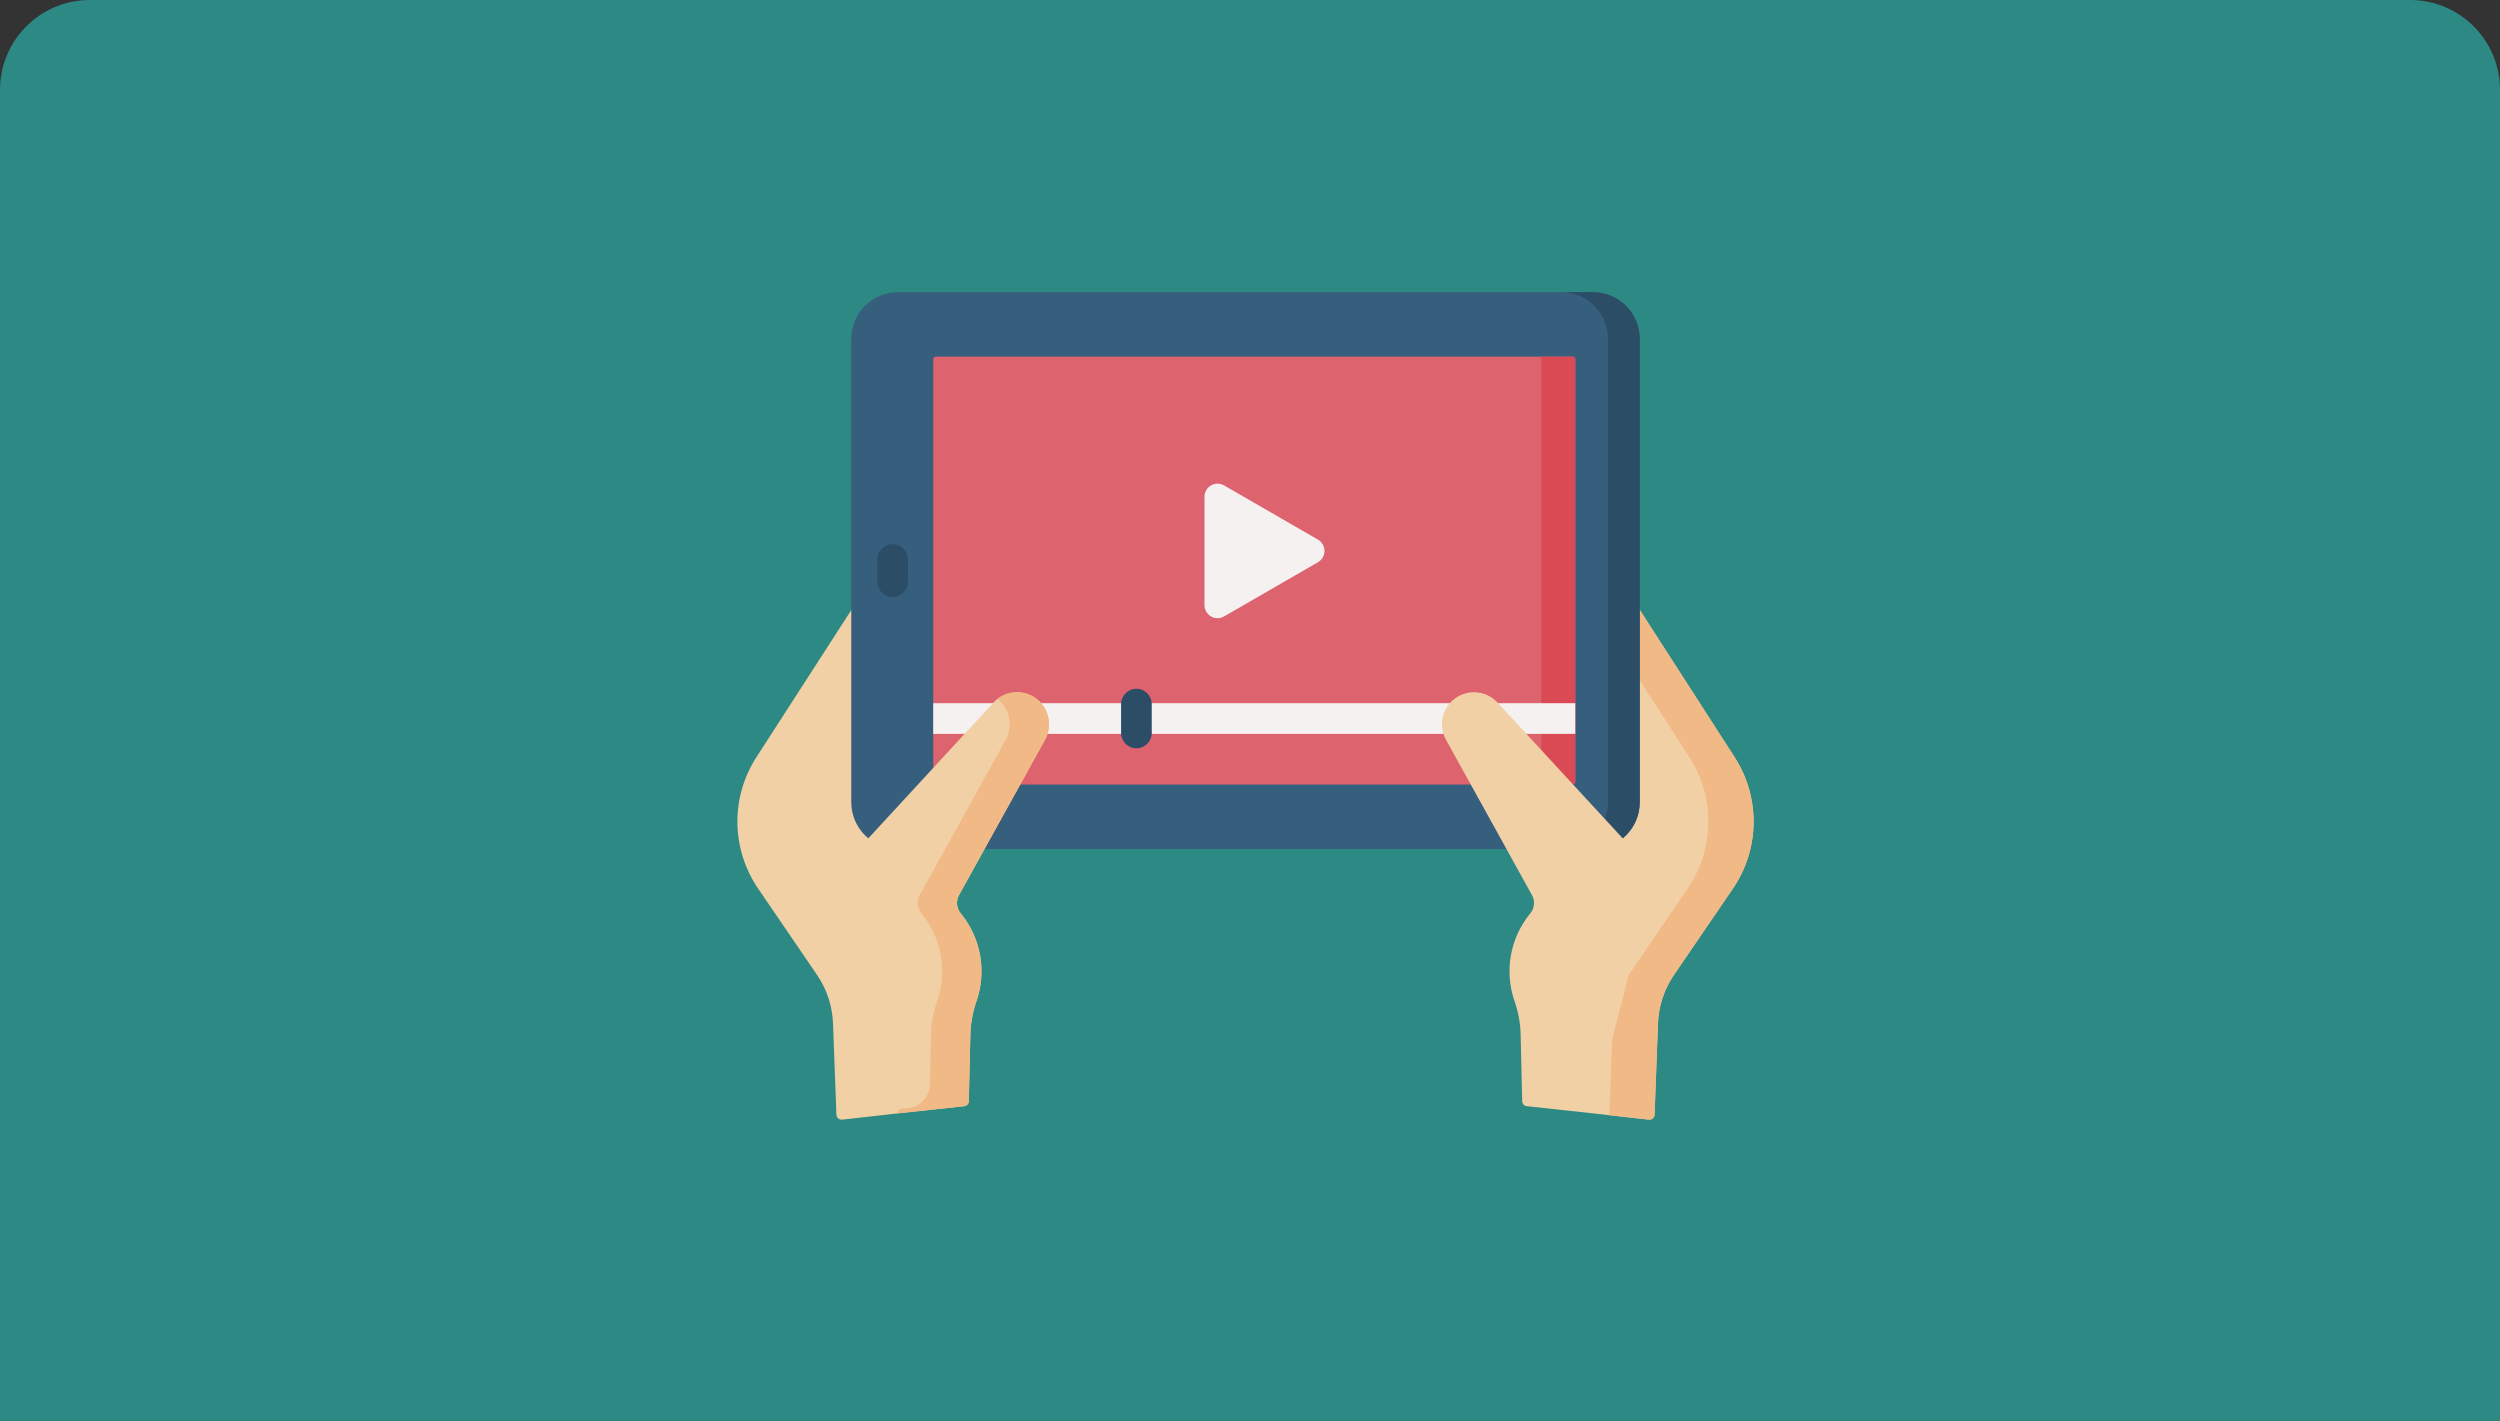 <svg width="278" height="158" viewBox="0 0 278 158" fill="none" xmlns="http://www.w3.org/2000/svg">
<rect x="0" y="0" width="278" height="158" fill="#333333" stroke="none"/>
<path d="M0 10C0 4.477 4.477 0 10 0H268C273.523 0 278 4.477 278 10V158H0V10Z" fill="#2D8984"/>
<g clip-path="url(#clip0)">
<path d="M93.01 123.956L92.631 113.795C92.559 111.874 91.947 110.013 90.863 108.425L84.296 98.801C81.306 94.419 81.23 88.672 84.105 84.212L95.227 66.968L102.818 92.108L99.848 123.807L93.645 124.503C93.315 124.54 93.022 124.288 93.01 123.956Z" fill="#F1D0A5"/>
<path d="M183.99 123.956L184.369 113.795C184.44 111.874 185.053 110.013 186.136 108.425L192.703 98.801C195.694 94.419 195.769 88.672 192.895 84.212L181.86 67.07L174.182 92.108L177.151 123.807L183.354 124.503C183.685 124.54 183.977 124.288 183.99 123.956Z" fill="#F1D0A5"/>
<path d="M192.895 84.212L181.86 67.07L180.685 73.073L187.865 84.212C190.739 88.672 190.664 94.419 187.673 98.801L181.106 108.425C180.023 110.013 179.41 111.874 179.338 113.795L178.958 124.009L183.354 124.503C183.685 124.54 183.978 124.288 183.99 123.956L184.369 113.795C184.441 111.874 185.053 110.013 186.137 108.425L192.704 98.802C195.694 94.419 195.77 88.671 192.895 84.212Z" fill="#F1B986"/>
<path d="M177.145 94.405H99.855C96.987 94.405 94.662 92.08 94.662 89.212V37.687C94.662 34.818 96.987 32.493 99.855 32.493H177.145C180.013 32.493 182.338 34.818 182.338 37.687V89.212C182.338 92.08 180.013 94.405 177.145 94.405Z" fill="#365E7D"/>
<path d="M177.145 32.493H173.619C176.487 32.493 178.812 34.819 178.812 37.687V89.212C178.812 92.08 176.487 94.405 173.619 94.405H177.145C180.013 94.405 182.338 92.08 182.338 89.212V37.687C182.338 34.818 180.013 32.493 177.145 32.493Z" fill="#2B4D66"/>
<path d="M174.887 39.661H104.059C103.904 39.661 103.777 39.795 103.777 39.96V86.939C103.777 87.103 103.904 87.237 104.059 87.237H174.887C175.043 87.237 175.17 87.103 175.17 86.939V39.96C175.17 39.795 175.043 39.661 174.887 39.661Z" fill="#DD636E"/>
<path d="M174.887 39.661H171.115C171.271 39.661 171.397 39.795 171.397 39.96V86.939C171.397 87.103 171.271 87.237 171.115 87.237H174.887C175.043 87.237 175.17 87.103 175.17 86.939V39.96C175.17 39.795 175.043 39.661 174.887 39.661Z" fill="#DA4A54"/>
<path d="M99.264 66.386C98.322 66.386 97.559 65.623 97.559 64.681V62.218C97.559 61.276 98.322 60.513 99.264 60.513C100.206 60.513 100.969 61.276 100.969 62.218V64.681C100.969 65.623 100.206 66.386 99.264 66.386Z" fill="#2B4D66"/>
<path d="M103.777 78.196H175.17V81.606H103.777V78.196Z" fill="#F6F1F1"/>
<path d="M126.369 83.209C125.427 83.209 124.664 82.445 124.664 81.503V78.298C124.664 77.356 125.427 76.593 126.369 76.593C127.31 76.593 128.074 77.357 128.074 78.298V81.503C128.074 82.445 127.31 83.209 126.369 83.209Z" fill="#2B4D66"/>
<path d="M107.732 122.452L107.905 115.051C107.934 113.791 108.16 112.543 108.576 111.353C109.743 108.011 109.082 104.301 106.832 101.567C106.358 100.992 106.284 100.186 106.645 99.534L116.208 82.255C116.984 80.854 116.728 79.107 115.582 77.988C114.148 76.587 111.84 76.647 110.481 78.121L94.573 95.372L95.619 107.394L99.848 123.807L107.222 123.008C107.507 122.977 107.726 122.74 107.732 122.452Z" fill="#F1D0A5"/>
<path d="M116.208 82.255C116.984 80.854 116.728 79.107 115.582 77.988C114.29 76.725 112.29 76.653 110.913 77.728C111.015 77.809 111.115 77.894 111.211 77.988C112.356 79.107 112.613 80.854 111.837 82.255L102.274 99.533C101.913 100.186 101.987 100.992 102.461 101.567C104.711 104.301 105.372 108.011 104.205 111.354C103.789 112.544 103.563 113.791 103.533 115.051L103.405 120.583C103.373 121.94 102.341 123.063 100.991 123.21L100.203 123.295C99.953 123.322 99.786 123.564 99.849 123.807L107.222 123.008C107.508 122.977 107.726 122.74 107.733 122.453L107.9 115.266C107.931 113.939 108.134 112.616 108.573 111.363C109.745 108.018 109.085 104.304 106.832 101.568C106.359 100.992 106.285 100.186 106.645 99.534L116.208 82.255Z" fill="#F1B986"/>
<path d="M169.267 122.452L169.095 115.051C169.066 113.791 168.839 112.543 168.424 111.353C167.256 108.011 167.917 104.301 170.168 101.567C170.641 100.992 170.716 100.186 170.354 99.534L160.791 82.255C160.016 80.854 160.272 79.107 161.418 77.988C162.852 76.587 165.16 76.647 166.519 78.121L182.427 95.372L181.38 107.394L177.151 123.807L169.778 123.008C169.492 122.977 169.274 122.74 169.267 122.452Z" fill="#F1D0A5"/>
<path d="M146.555 60.004L136.117 53.978C135.149 53.419 133.939 54.118 133.939 55.236V67.288C133.939 68.406 135.149 69.105 136.117 68.546L146.555 62.52C147.523 61.961 147.523 60.563 146.555 60.004Z" fill="#F6F1F1"/>
</g>
<defs>
<clipPath id="clip0">
<rect width="113" height="113" fill="white" transform="translate(82 22)"/>
</clipPath>
</defs>
</svg>

